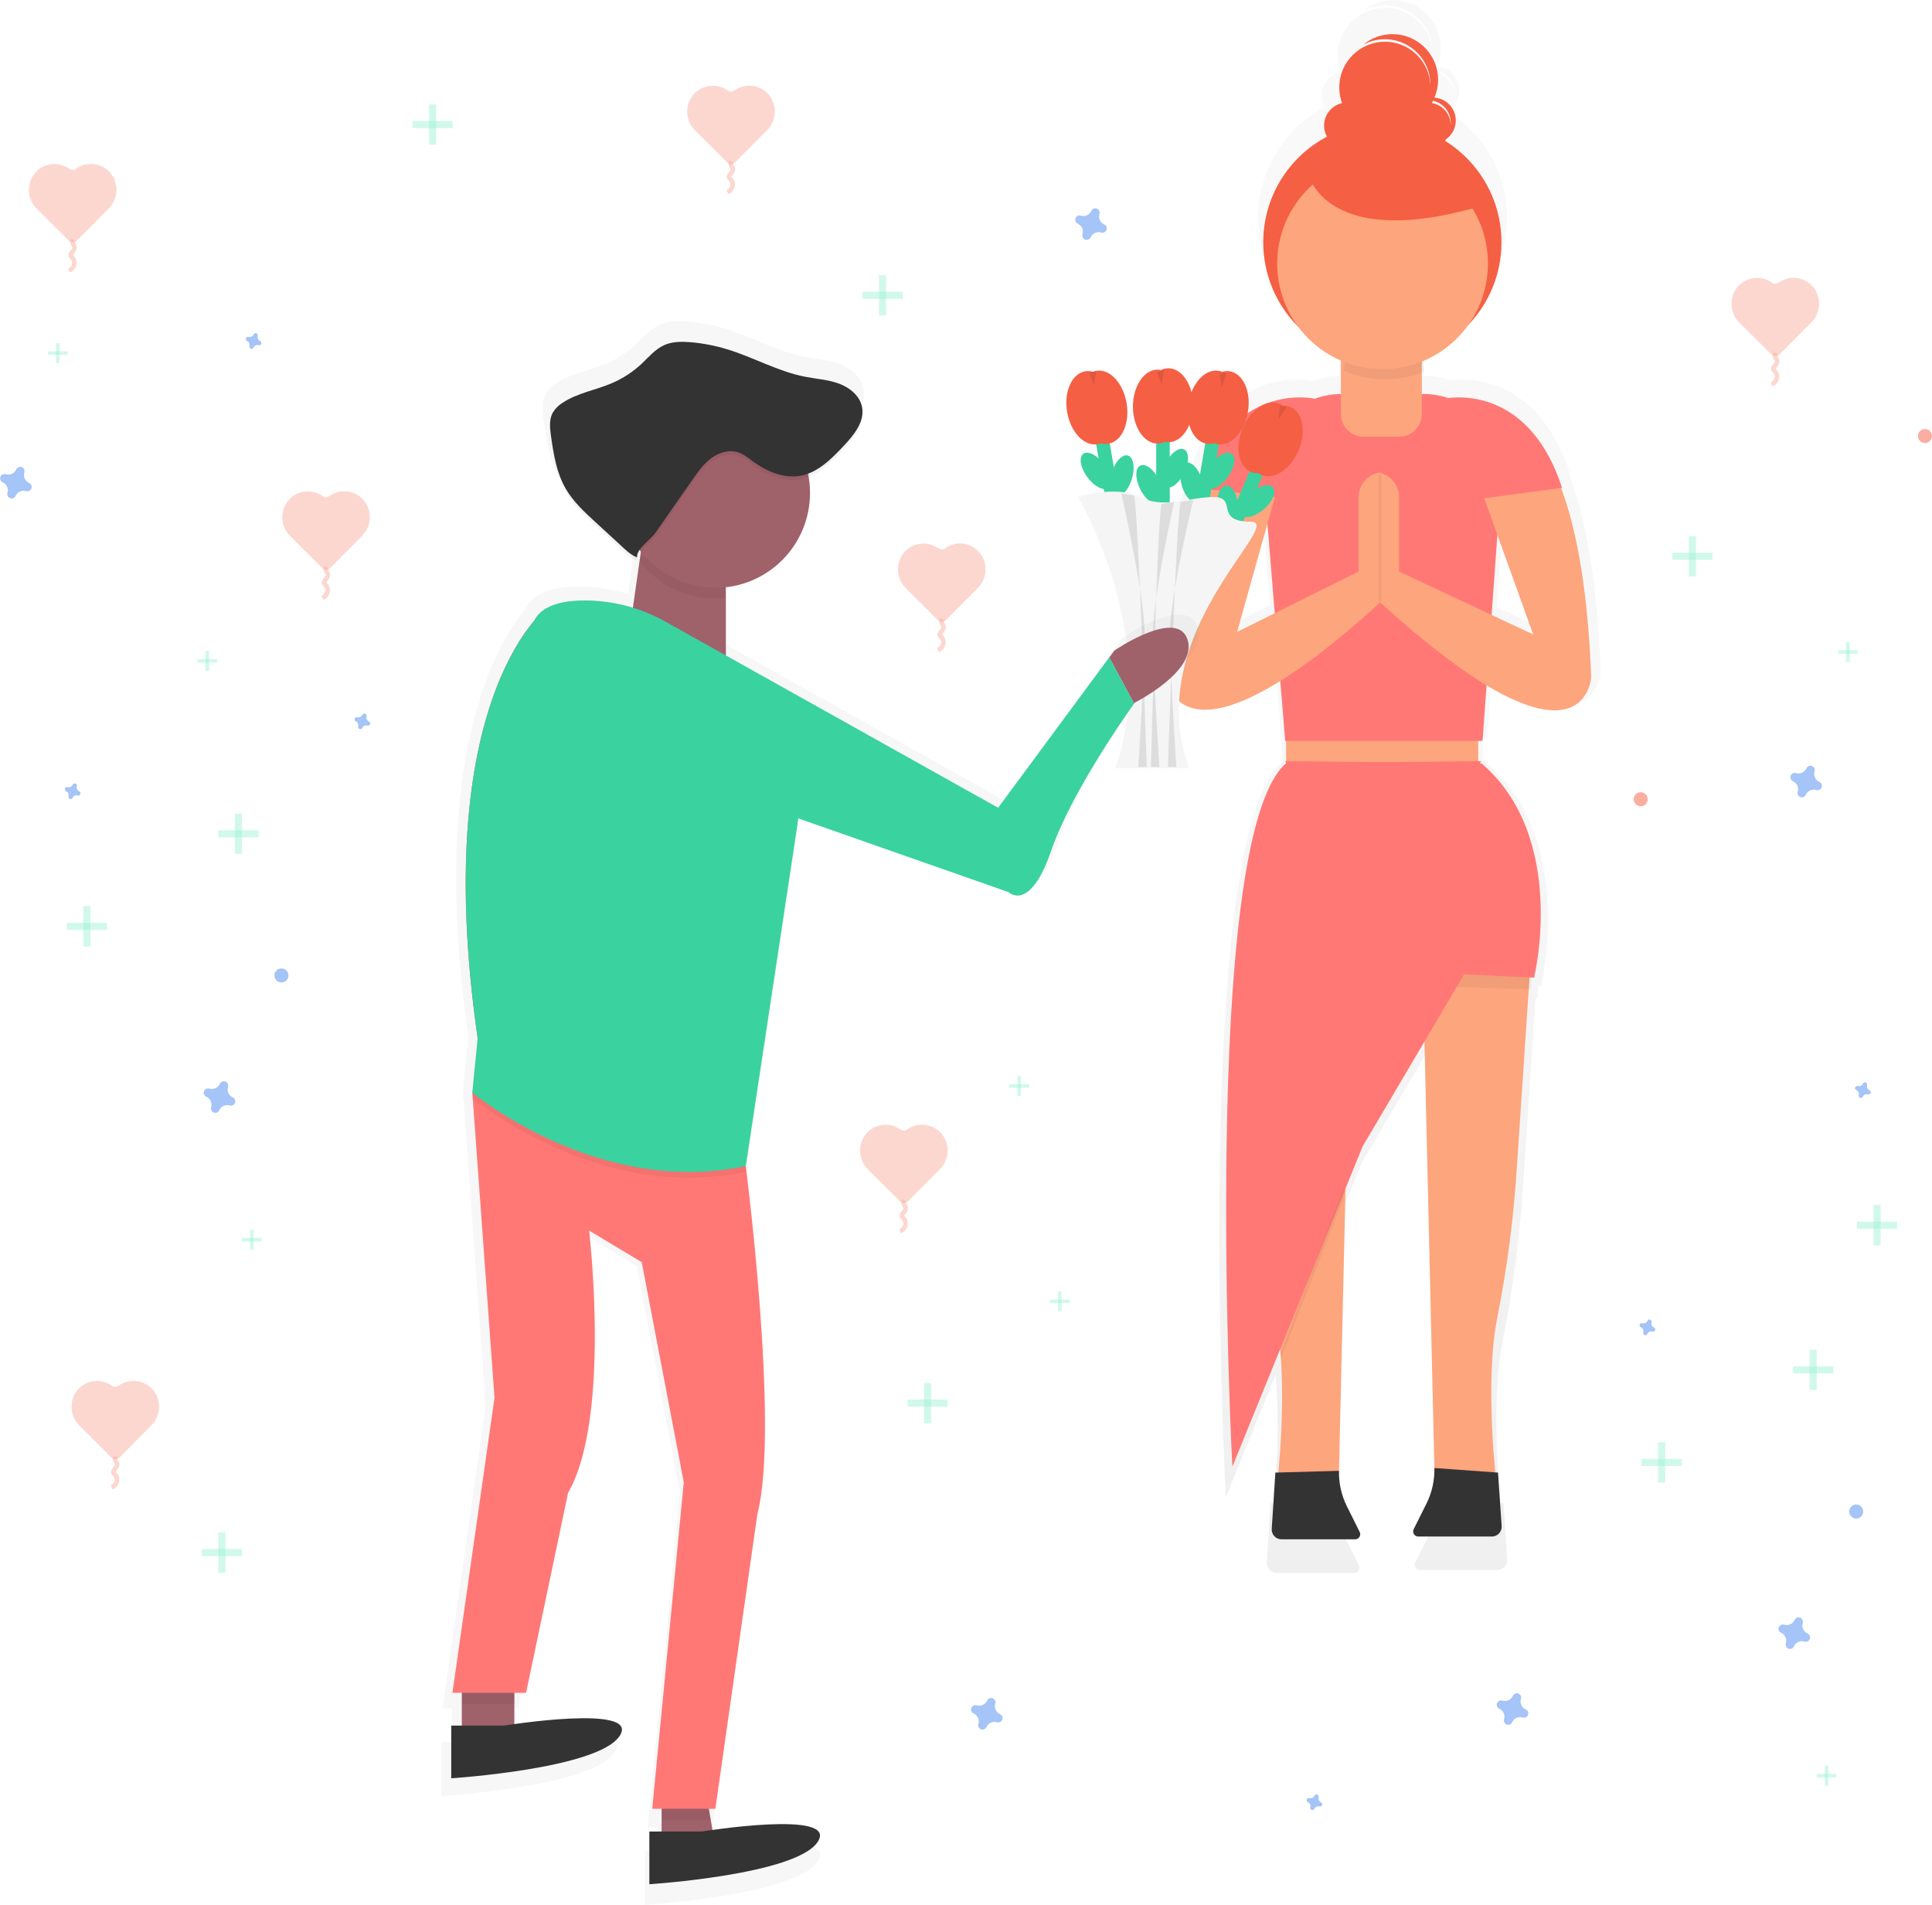 <svg width="428" height="422" viewBox="0 0 428 422" fill="none" xmlns="http://www.w3.org/2000/svg">
<g clip-path="url(#clip0_5_732)">
<path opacity="0.5" d="M347.653 105.087L347.879 105.056C340.818 83.4 325.61 83.742 321.544 84.246C319.682 83.622 317.732 83.305 315.769 83.306H315.412V78.366L315.968 78.151C315.915 77.339 315.753 76.538 315.485 75.77C319.792 74.017 323.511 71.072 326.208 67.278C329.042 64.303 331.177 60.732 332.457 56.826C333.738 52.919 334.132 48.775 333.61 44.697C333.088 40.618 331.664 36.707 329.441 33.25C327.219 29.793 324.254 26.877 320.763 24.714C320.888 24.573 321.005 24.426 321.114 24.272C321.991 23.632 322.65 22.737 323 21.709C323.351 20.68 323.377 19.568 323.074 18.525C322.771 17.481 322.155 16.556 321.308 15.876C320.462 15.196 319.427 14.794 318.344 14.724C319.267 12.544 319.434 10.117 318.816 7.831C318.199 5.545 316.833 3.533 314.939 2.116C313.044 0.7 310.73 -0.039 308.366 0.019C306.003 0.076 303.727 0.926 301.904 2.433C303.512 1.576 305.315 1.151 307.137 1.199C308.959 1.246 310.737 1.765 312.299 2.705C313.861 3.645 315.154 4.974 316.051 6.563C316.949 8.151 317.421 9.946 317.421 11.771C317.421 11.887 317.421 12.002 317.421 12.118C317.39 10.58 317.025 9.067 316.351 7.684C315.677 6.302 314.71 5.084 313.517 4.114C312.324 3.145 310.935 2.448 309.446 2.072C307.957 1.695 306.403 1.649 304.894 1.936C303.386 2.223 301.957 2.836 300.709 3.732C299.461 4.629 298.423 5.787 297.668 7.127C296.913 8.466 296.458 9.955 296.336 11.489C296.214 13.022 296.428 14.564 296.962 16.006C296.156 16.182 295.402 16.544 294.761 17.063C294.12 17.583 293.609 18.246 293.269 18.999C292.93 19.752 292.771 20.574 292.805 21.399C292.84 22.224 293.067 23.03 293.468 23.752C289.646 25.763 286.348 28.645 283.841 32.166C281.334 35.686 279.687 39.748 279.033 44.022C278.378 48.297 278.735 52.666 280.074 56.778C281.413 60.889 283.698 64.628 286.743 67.694C289.315 71.153 292.753 73.872 296.71 75.576V83.306C294.648 83.327 292.604 83.7 290.667 84.409C290.667 84.409 271.503 79.922 263.309 105.051C259.842 114.257 257.135 128.12 256.322 148.866C256.322 148.866 257.859 165.24 282.688 149.754L283.821 163.627H284.02V168.325H283.768L283.968 168.719V168.845C263.902 186.186 271.545 331.7 271.545 331.7L282.598 304.5C283.574 315.01 282.751 326.949 282.184 333.003H281.486L280.652 345.904C280.612 346.223 280.64 346.547 280.735 346.854C280.829 347.161 280.988 347.445 281.2 347.686C281.413 347.927 281.674 348.12 281.966 348.252C282.259 348.385 282.576 348.453 282.898 348.452H299.978C300.178 348.453 300.375 348.402 300.55 348.305C300.724 348.208 300.871 348.068 300.976 347.897C301.082 347.727 301.142 347.533 301.15 347.333C301.159 347.133 301.117 346.934 301.027 346.755L298.069 340.828C296.797 338.281 296.167 335.461 296.233 332.614L297.754 267.227L301.694 257.532L316.031 233.228L318.323 331.973C318.389 334.82 317.759 337.64 316.487 340.186L313.528 346.114C313.439 346.293 313.397 346.492 313.405 346.692C313.414 346.892 313.474 347.086 313.58 347.256C313.685 347.427 313.832 347.567 314.006 347.664C314.181 347.761 314.378 347.812 314.578 347.811H331.648C332.01 347.811 332.367 347.724 332.689 347.557C333.01 347.389 333.286 347.147 333.494 346.85L333.893 350.003L333.494 346.85C333.819 346.392 333.961 345.83 333.893 345.273L333.059 333.019L332.419 332.971C331.732 325.846 330.504 308.83 332.944 296.881C335.231 285.314 336.738 273.606 337.455 261.836L340.178 221.121H340.608L340.755 218.394L341.39 218.425C341.39 218.425 349.332 186.065 329.24 168.814H328.883L329.135 168.314H328.443V163.611H329.445L330.373 150.753C353.718 164.815 354.604 148.85 354.604 148.85C353.817 128.146 351.11 114.31 347.653 105.087ZM322.111 20.568C322.111 20.662 322.111 20.757 322.111 20.857C322.042 19.662 321.571 18.525 320.775 17.633C319.978 16.74 318.903 16.145 317.725 15.943C317.827 15.768 317.925 15.593 318.019 15.418C319.181 15.687 320.218 16.343 320.961 17.278C321.704 18.213 322.11 19.373 322.111 20.568ZM272.647 138.398L279.661 113.359L281.355 134.068L272.647 138.398ZM331.569 134.478L332.902 115.955L341.185 139.008L331.569 134.478Z" fill="url(#paint0_linear_5_732)"/>
<path d="M306.237 80.106C320.81 80.106 332.624 68.272 332.624 53.673C332.624 39.075 320.81 27.241 306.237 27.241C291.663 27.241 279.85 39.075 279.85 53.673C279.85 68.272 291.663 80.106 306.237 80.106Z" fill="#F55F44"/>
<path d="M331.59 329.356C331.59 329.356 328.731 306.434 331.748 291.626C333.937 280.559 335.379 269.356 336.065 258.094L339.517 206.481L315.113 211.063L317.762 325.205" fill="#FDA57D"/>
<path d="M317.762 325.205C317.829 327.937 317.225 330.643 316.005 333.087L313.177 338.757C313.092 338.928 313.053 339.118 313.062 339.309C313.07 339.5 313.128 339.685 313.228 339.848C313.328 340.01 313.468 340.144 313.635 340.238C313.801 340.331 313.988 340.38 314.179 340.381H330.51C330.816 340.38 331.119 340.314 331.399 340.188C331.678 340.061 331.928 339.876 332.13 339.646C332.333 339.415 332.485 339.144 332.575 338.851C332.666 338.557 332.693 338.248 332.655 337.943L331.858 326.219" fill="#333333"/>
<path d="M282.803 329.971C282.803 329.971 285.662 307.049 282.646 292.241C280.457 281.173 279.014 269.971 278.328 258.709L274.876 207.096L299.281 211.678L296.631 325.82" fill="#FDA57D"/>
<path d="M296.631 325.825C296.565 328.557 297.168 331.263 298.389 333.707L301.216 339.377C301.301 339.548 301.341 339.738 301.332 339.929C301.323 340.12 301.266 340.305 301.165 340.468C301.065 340.63 300.925 340.764 300.759 340.858C300.592 340.951 300.405 341 300.214 341.001H283.884C283.577 341 283.274 340.934 282.994 340.808C282.715 340.681 282.466 340.496 282.263 340.266C282.06 340.035 281.908 339.764 281.818 339.471C281.727 339.177 281.7 338.868 281.738 338.563L282.536 326.219" fill="#333333"/>
<path d="M327.472 158.798H284.907V175.303H327.472V158.798Z" fill="#FDA57D"/>
<path d="M332.151 338.395V338.4L332.66 342.478L332.151 338.395Z" fill="black"/>
<path opacity="0.05" d="M315.674 218.425L339.081 219.145L339.517 211.037L315.118 215.619L315.674 218.425Z" fill="black"/>
<path opacity="0.05" d="M298.866 218.425L275.459 219.145L275.023 211.037L299.422 215.619L298.866 218.425Z" fill="black"/>
<path d="M328.432 164.121H284.713L279.85 104.693C279.85 100.073 281.682 95.642 284.943 92.376C288.204 89.109 292.628 87.273 297.24 87.273H315.323C319.935 87.273 324.358 89.109 327.619 92.376C330.881 95.642 332.713 100.073 332.713 104.693L328.432 164.121Z" fill="#FF7876"/>
<path d="M309.946 72.045H302.082C299.301 72.045 297.046 74.303 297.046 77.089V91.703C297.046 94.489 299.301 96.748 302.082 96.748H309.946C312.727 96.748 314.982 94.489 314.982 91.703V77.089C314.982 74.303 312.727 72.045 309.946 72.045Z" fill="#FDA57D"/>
<path d="M284.713 168.614L300.031 198.683H310.995V215.204L339.847 216.581C339.847 216.581 347.449 185.619 328.222 169.113L284.713 168.614Z" fill="#FF7876"/>
<path d="M328.138 168.614L312.841 198.683L324.272 215.971L301.856 253.98L273.004 324.921C273.004 324.921 265.659 185.593 284.907 169.087L328.138 168.614Z" fill="#FF7876"/>
<g opacity="0.05">
<path opacity="0.05" d="M285.515 98.293C285.697 97.368 285.953 96.46 286.281 95.576C284.433 97.208 282.953 99.216 281.94 101.466C280.927 103.716 280.404 106.156 280.406 108.624L282.063 128.871L285.515 98.293Z" fill="black"/>
</g>
<g opacity="0.05">
<path opacity="0.05" d="M326.732 104.467C326.55 103.543 326.294 102.634 325.967 101.751C327.815 103.383 329.295 105.391 330.308 107.64C331.321 109.89 331.844 112.33 331.842 114.799L330.184 135.046L326.732 104.467Z" fill="black"/>
</g>
<path d="M340.173 97.594C345.943 104.814 351.32 119.759 352.506 149.996C352.506 149.996 351.131 174.757 305.817 133.49L304.443 105.729C304.442 105.579 304.474 105.431 304.538 105.296C304.602 105.16 304.695 105.041 304.81 104.946C304.926 104.851 305.061 104.784 305.207 104.748C305.352 104.713 305.503 104.71 305.649 104.741C306.865 105.015 307.952 105.696 308.731 106.671C309.51 107.646 309.935 108.857 309.935 110.106V126.612L339.643 140.537L326.433 103.8C325.033 95.87 335.142 91.288 340.173 97.594Z" fill="#FDA57D"/>
<path d="M319.871 88.33C319.871 88.33 338.232 84.036 346.043 108.078L327.834 110.5L319.871 88.33Z" fill="#FF7876"/>
<path d="M273.644 94.578C266.908 100.227 259.784 114.683 258.404 150.001C258.404 150.001 260.702 174.51 306.016 133.243L306.462 105.734C306.463 105.584 306.43 105.436 306.367 105.301C306.303 105.165 306.21 105.046 306.094 104.951C305.979 104.857 305.843 104.789 305.698 104.753C305.553 104.718 305.402 104.715 305.256 104.746C304.04 105.02 302.954 105.7 302.175 106.674C301.397 107.648 300.971 108.858 300.97 110.106V126.612L274.063 139.98L284.928 101.173C286.056 94.814 278.601 90.416 273.644 94.578Z" fill="#FDA57D"/>
<path d="M291.259 88.33C291.259 88.33 272.899 84.036 265.088 108.078L283.595 110.222L291.259 88.33Z" fill="#FF7876"/>
<path opacity="0.05" d="M306.016 105.172H305.455V133.243H306.016V105.172Z" fill="black"/>
<path opacity="0.05" d="M306.85 84.015C309.821 84.016 312.765 83.447 315.522 82.339C315.381 80.158 314.416 78.112 312.824 76.617C311.232 75.122 309.132 74.289 306.95 74.288H306.216C304.07 74.289 302.002 75.093 300.418 76.543C298.834 77.992 297.848 79.983 297.654 82.124C300.559 83.374 303.689 84.017 306.85 84.015Z" fill="black"/>
<path d="M306.284 81.772C319.177 81.772 329.628 71.302 329.628 58.387C329.628 45.472 319.177 35.003 306.284 35.003C293.391 35.003 282.939 45.472 282.939 58.387C282.939 71.302 293.391 81.772 306.284 81.772Z" fill="#FDA57D"/>
<path d="M298.378 32.864C301.168 32.864 303.43 30.599 303.43 27.804C303.43 25.009 301.168 22.743 298.378 22.743C295.588 22.743 293.326 25.009 293.326 27.804C293.326 30.599 295.588 32.864 298.378 32.864Z" fill="#F55F44"/>
<path d="M316.34 32.864C319.13 32.864 321.392 30.599 321.392 27.804C321.392 25.009 319.13 22.743 316.34 22.743C313.55 22.743 311.288 25.009 311.288 27.804C311.288 30.599 313.55 32.864 316.34 32.864Z" fill="#F55F44"/>
<path d="M306.798 29.491C312.378 29.491 316.902 24.959 316.902 19.37C316.902 13.78 312.378 9.249 306.798 9.249C301.218 9.249 296.694 13.78 296.694 19.37C296.694 24.959 301.218 29.491 306.798 29.491Z" fill="#F55F44"/>
<path d="M317.463 21.619C316.459 21.618 315.478 21.918 314.646 22.48C315.805 22.067 317.075 22.091 318.218 22.549C319.361 23.007 320.297 23.867 320.852 24.967C321.406 26.068 321.541 27.333 321.23 28.526C320.919 29.719 320.184 30.757 319.163 31.445C320.28 31.042 321.22 30.258 321.817 29.229C322.414 28.201 322.631 26.995 322.429 25.823C322.226 24.65 321.618 23.587 320.711 22.819C319.804 22.051 318.656 21.628 317.468 21.624L317.463 21.619Z" fill="#F55F44"/>
<path d="M308.477 7.562C306.131 7.559 303.858 8.376 302.05 9.874C304.262 8.696 306.831 8.382 309.26 8.995C311.689 9.607 313.805 11.101 315.196 13.188C316.588 15.274 317.156 17.804 316.79 20.286C316.425 22.768 315.152 25.026 313.219 26.621C315.209 25.563 316.789 23.868 317.707 21.807C318.625 19.745 318.829 17.436 318.286 15.245C317.744 13.055 316.485 11.108 314.712 9.716C312.938 8.324 310.751 7.566 308.498 7.562H308.477Z" fill="#F55F44"/>
<path d="M289.392 37.362C289.392 37.362 292.199 55.917 327.567 45.797L310.166 30.615L289.392 37.362Z" fill="#F55F44"/>
<path opacity="0.05" d="M297.712 262.85L283.8 299.592V300.859L297.712 265.383V262.85Z" fill="black"/>
<g opacity="0.5">
<path opacity="0.5" d="M409.776 142.219H408.999V146.627H409.776V142.219Z" fill="#47E6B1"/>
<path opacity="0.5" d="M411.585 144.815V144.037H407.184V144.815H411.585Z" fill="#47E6B1"/>
</g>
<g opacity="0.5">
<path opacity="0.5" d="M226.168 238.383H225.392V242.792H226.168V238.383Z" fill="#47E6B1"/>
<path opacity="0.5" d="M227.978 240.979V240.201H223.576V240.979H227.978Z" fill="#47E6B1"/>
</g>
<g opacity="0.5">
<path opacity="0.5" d="M56.179 272.419H55.402V276.828H56.179V272.419Z" fill="#47E6B1"/>
<path opacity="0.5" d="M57.989 275.01V274.232H53.587V275.01H57.989Z" fill="#47E6B1"/>
</g>
<g opacity="0.5">
<path opacity="0.5" d="M235.17 286.087H234.394V290.496H235.17V286.087Z" fill="#47E6B1"/>
<path opacity="0.5" d="M236.985 288.678V287.9H232.584V288.678H236.985Z" fill="#47E6B1"/>
</g>
<path opacity="0.5" d="M292.644 399.267C292.431 399.173 292.26 399.004 292.163 398.792C292.067 398.58 292.051 398.339 292.12 398.116C292.124 398.082 292.124 398.046 292.12 398.011V398.011C292.125 397.91 292.097 397.809 292.041 397.724C291.985 397.639 291.903 397.574 291.808 397.539C291.712 397.504 291.608 397.5 291.511 397.528C291.413 397.557 291.327 397.615 291.265 397.696C291.244 397.725 291.226 397.757 291.212 397.791C291.118 398.004 290.95 398.176 290.738 398.272C290.526 398.369 290.286 398.385 290.063 398.316H289.959C289.857 398.311 289.756 398.339 289.672 398.395C289.587 398.451 289.522 398.533 289.487 398.629C289.452 398.724 289.448 398.829 289.476 398.926C289.505 399.024 289.563 399.111 289.644 399.173C289.673 399.194 289.705 399.212 289.738 399.225C289.951 399.319 290.122 399.488 290.219 399.701C290.316 399.913 290.331 400.153 290.263 400.376C290.259 400.411 290.259 400.446 290.263 400.481V400.481C290.258 400.583 290.285 400.684 290.341 400.769C290.398 400.854 290.479 400.918 290.575 400.954C290.67 400.989 290.774 400.992 290.872 400.964C290.97 400.936 291.056 400.877 291.118 400.796C291.139 400.767 291.157 400.735 291.17 400.702C291.264 400.488 291.433 400.317 291.645 400.22C291.857 400.123 292.097 400.108 292.319 400.176H292.424C292.526 400.181 292.626 400.154 292.711 400.098C292.796 400.041 292.861 399.96 292.896 399.864C292.931 399.768 292.935 399.664 292.906 399.566C292.878 399.468 292.819 399.382 292.739 399.32V399.32C292.71 399.299 292.678 399.281 292.644 399.267V399.267Z" fill="#4D8AF0"/>
<path opacity="0.5" d="M414.145 241.52C413.932 241.426 413.761 241.257 413.664 241.045C413.568 240.833 413.552 240.593 413.621 240.37C413.625 240.335 413.625 240.299 413.621 240.265V240.265C413.626 240.163 413.598 240.062 413.542 239.977C413.486 239.892 413.404 239.827 413.309 239.792C413.214 239.757 413.109 239.753 413.012 239.782C412.914 239.81 412.828 239.869 412.766 239.949V239.949C412.745 239.979 412.727 240.01 412.713 240.044C412.619 240.257 412.451 240.429 412.239 240.526C412.027 240.623 411.787 240.638 411.564 240.569H411.46C411.358 240.564 411.257 240.592 411.173 240.648C411.088 240.704 411.023 240.786 410.988 240.882C410.953 240.977 410.949 241.082 410.977 241.18C411.006 241.277 411.064 241.364 411.145 241.426V241.426C411.174 241.447 411.206 241.465 411.239 241.478C411.452 241.572 411.624 241.742 411.72 241.954C411.817 242.166 411.832 242.406 411.764 242.629C411.76 242.664 411.76 242.699 411.764 242.734V242.734C411.759 242.836 411.786 242.937 411.842 243.022C411.899 243.107 411.98 243.172 412.076 243.207C412.171 243.242 412.275 243.246 412.373 243.217C412.471 243.189 412.557 243.13 412.619 243.05V243.05C412.64 243.02 412.658 242.989 412.671 242.955C412.765 242.742 412.934 242.57 413.146 242.473C413.358 242.376 413.598 242.361 413.82 242.43H413.925C414.027 242.435 414.127 242.407 414.212 242.351C414.297 242.295 414.362 242.213 414.397 242.117C414.432 242.022 414.436 241.917 414.407 241.819C414.379 241.721 414.32 241.635 414.24 241.573V241.573C414.211 241.552 414.179 241.534 414.145 241.52V241.52Z" fill="#4D8AF0"/>
<path opacity="0.5" d="M81.726 159.828C81.513 159.734 81.342 159.565 81.245 159.352C81.149 159.14 81.133 158.9 81.202 158.677C81.206 158.642 81.206 158.607 81.202 158.572V158.572C81.207 158.47 81.179 158.369 81.123 158.284C81.067 158.199 80.985 158.135 80.89 158.099C80.794 158.064 80.69 158.061 80.593 158.089C80.495 158.117 80.409 158.176 80.347 158.257V158.257C80.326 158.286 80.308 158.318 80.294 158.351C80.2 158.565 80.031 158.736 79.82 158.833C79.608 158.93 79.368 158.945 79.145 158.877H79.04C78.939 158.872 78.838 158.899 78.754 158.955C78.669 159.012 78.604 159.093 78.569 159.189C78.534 159.285 78.53 159.389 78.558 159.487C78.587 159.585 78.645 159.671 78.726 159.733V159.733C78.755 159.754 78.787 159.772 78.82 159.786C79.033 159.88 79.204 160.049 79.301 160.261C79.398 160.473 79.413 160.714 79.345 160.937C79.341 160.971 79.341 161.007 79.345 161.042V161.042C79.34 161.143 79.367 161.244 79.423 161.329C79.48 161.414 79.561 161.479 79.657 161.514C79.752 161.549 79.856 161.553 79.954 161.525C80.052 161.496 80.138 161.438 80.2 161.357V161.357C80.221 161.328 80.239 161.296 80.252 161.262C80.346 161.049 80.515 160.877 80.727 160.781C80.939 160.684 81.179 160.668 81.401 160.737H81.506C81.608 160.742 81.708 160.714 81.793 160.658C81.878 160.602 81.942 160.52 81.978 160.424C82.013 160.329 82.016 160.225 81.988 160.127C81.96 160.029 81.901 159.942 81.821 159.88V159.88C81.791 159.859 81.76 159.841 81.726 159.828V159.828Z" fill="#4D8AF0"/>
<path opacity="0.5" d="M426.442 98.151C427.3 98.151 427.995 97.455 427.995 96.596C427.995 95.737 427.3 95.04 426.442 95.04C425.584 95.04 424.889 95.737 424.889 96.596C424.889 97.455 425.584 98.151 426.442 98.151Z" fill="#F55F44"/>
<path opacity="0.5" d="M62.348 217.642C63.206 217.642 63.901 216.946 63.901 216.087C63.901 215.228 63.206 214.531 62.348 214.531C61.49 214.531 60.795 215.228 60.795 216.087C60.795 216.946 61.49 217.642 62.348 217.642Z" fill="#4D8AF0"/>
<path opacity="0.5" d="M363.47 178.614C364.327 178.614 365.023 177.918 365.023 177.059C365.023 176.2 364.327 175.503 363.47 175.503C362.612 175.503 361.917 176.2 361.917 177.059C361.917 177.918 362.612 178.614 363.47 178.614Z" fill="#F55F44"/>
<g opacity="0.5">
<path opacity="0.5" d="M161.223 20.058C160.104 19.259 158.734 18.892 157.366 19.023C155.997 19.155 154.722 19.776 153.774 20.773C152.746 21.894 152.195 23.373 152.238 24.895C152.281 26.417 152.915 27.862 154.005 28.923L161.129 36.012C161.352 36.236 161.655 36.361 161.971 36.361C162.287 36.361 162.59 36.236 162.813 36.012L169.895 28.876C170.978 27.808 171.604 26.36 171.638 24.838C171.672 23.316 171.113 21.841 170.078 20.725C169.122 19.737 167.842 19.127 166.473 19.007C165.103 18.887 163.737 19.266 162.624 20.074C162.418 20.218 162.172 20.294 161.921 20.291C161.67 20.289 161.426 20.207 161.223 20.058V20.058Z" fill="#F55F44"/>
<path opacity="0.5" d="M162.015 35.718C161.933 35.871 161.89 36.042 161.89 36.217C161.89 36.391 161.933 36.563 162.015 36.716C162.117 36.865 162.21 37.019 162.293 37.178C162.477 37.636 162.157 38.135 161.832 38.508C161.627 38.744 161.396 39.065 161.533 39.349C161.597 39.453 161.678 39.546 161.774 39.622C161.99 39.833 162.149 40.096 162.234 40.386C162.319 40.676 162.329 40.983 162.261 41.277C162.194 41.572 162.052 41.844 161.849 42.068C161.646 42.291 161.389 42.459 161.103 42.554" stroke="#F55F44" stroke-miterlimit="10"/>
</g>
<g opacity="0.5">
<path opacity="0.5" d="M392.569 62.623C391.449 61.824 390.08 61.457 388.711 61.588C387.343 61.719 386.068 62.34 385.12 63.337C384.092 64.459 383.541 65.938 383.584 67.459C383.627 68.981 384.261 70.427 385.351 71.488L392.475 78.576C392.698 78.8 393.001 78.926 393.317 78.926C393.632 78.926 393.935 78.8 394.159 78.576L401.241 71.44C402.324 70.373 402.949 68.924 402.984 67.403C403.018 65.881 402.458 64.405 401.424 63.29C400.468 62.301 399.187 61.691 397.818 61.572C396.449 61.452 395.083 61.831 393.97 62.638C393.764 62.783 393.518 62.859 393.267 62.856C393.016 62.853 392.772 62.772 392.569 62.623Z" fill="#F55F44"/>
<path opacity="0.5" d="M393.361 78.282C393.279 78.436 393.235 78.607 393.235 78.781C393.235 78.956 393.279 79.127 393.361 79.281C393.463 79.429 393.556 79.584 393.639 79.743C393.823 80.2 393.503 80.7 393.178 81.073C392.973 81.309 392.742 81.63 392.879 81.913C392.942 82.018 393.024 82.11 393.12 82.187C393.336 82.397 393.495 82.66 393.58 82.95C393.665 83.24 393.675 83.547 393.607 83.842C393.54 84.136 393.398 84.409 393.195 84.632C392.992 84.856 392.735 85.024 392.448 85.119" stroke="#F55F44" stroke-miterlimit="10"/>
</g>
<g opacity="0.5">
<path opacity="0.5" d="M24.829 306.976C23.709 306.177 22.34 305.81 20.971 305.941C19.603 306.072 18.328 306.693 17.38 307.69C16.352 308.812 15.801 310.29 15.844 311.812C15.887 313.334 16.521 314.779 17.611 315.841L24.735 322.929C24.958 323.153 25.261 323.279 25.577 323.279C25.892 323.279 26.195 323.153 26.419 322.929L33.501 315.793C34.584 314.726 35.209 313.277 35.244 311.755C35.278 310.234 34.718 308.758 33.684 307.643C32.728 306.654 31.447 306.044 30.078 305.924C28.709 305.805 27.343 306.183 26.23 306.991C26.024 307.136 25.778 307.212 25.527 307.209C25.276 307.206 25.032 307.125 24.829 306.976V306.976Z" fill="#F55F44"/>
<path opacity="0.5" d="M25.621 322.635C25.538 322.788 25.495 322.96 25.495 323.134C25.495 323.309 25.538 323.48 25.621 323.634C25.723 323.782 25.816 323.936 25.899 324.096C26.083 324.553 25.763 325.052 25.438 325.425C25.233 325.662 25.002 325.982 25.139 326.266C25.203 326.371 25.284 326.463 25.38 326.539C25.596 326.75 25.755 327.013 25.84 327.303C25.925 327.593 25.935 327.9 25.867 328.195C25.8 328.489 25.658 328.762 25.455 328.985C25.252 329.209 24.995 329.376 24.708 329.472" stroke="#F55F44" stroke-miterlimit="10"/>
</g>
<g opacity="0.5">
<path opacity="0.5" d="M15.386 37.399C14.267 36.601 12.897 36.233 11.529 36.365C10.16 36.496 8.885 37.117 7.937 38.114C6.909 39.235 6.358 40.714 6.401 42.236C6.444 43.758 7.078 45.203 8.168 46.264L15.292 53.353C15.515 53.577 15.818 53.702 16.134 53.702C16.45 53.702 16.753 53.577 16.976 53.353L24.058 46.217C25.141 45.149 25.767 43.701 25.801 42.179C25.835 40.657 25.276 39.182 24.241 38.066C23.285 37.078 22.005 36.468 20.636 36.348C19.266 36.228 17.9 36.607 16.787 37.415C16.581 37.559 16.335 37.636 16.084 37.633C15.833 37.63 15.589 37.548 15.386 37.399V37.399Z" fill="#F55F44"/>
<path opacity="0.5" d="M16.178 53.059C16.096 53.212 16.053 53.384 16.053 53.558C16.053 53.732 16.096 53.904 16.178 54.057C16.28 54.206 16.373 54.36 16.456 54.52C16.64 54.977 16.32 55.476 15.995 55.849C15.79 56.086 15.559 56.406 15.696 56.69C15.76 56.794 15.841 56.887 15.937 56.963C16.153 57.174 16.312 57.437 16.397 57.727C16.483 58.017 16.492 58.324 16.424 58.618C16.357 58.913 16.215 59.185 16.012 59.409C15.809 59.633 15.552 59.8 15.266 59.895" stroke="#F55F44" stroke-miterlimit="10"/>
</g>
<g opacity="0.5">
<path opacity="0.5" d="M199.519 250.223C198.399 249.424 197.029 249.057 195.661 249.188C194.293 249.319 193.018 249.94 192.069 250.937C191.041 252.059 190.49 253.537 190.533 255.059C190.576 256.581 191.21 258.026 192.3 259.088L199.424 266.176C199.648 266.4 199.95 266.526 200.266 266.526C200.582 266.526 200.885 266.4 201.108 266.176L208.19 259.04C209.274 257.973 209.899 256.524 209.933 255.002C209.967 253.481 209.408 252.005 208.374 250.89C207.417 249.901 206.137 249.291 204.768 249.171C203.399 249.052 202.032 249.431 200.919 250.238C200.714 250.383 200.468 250.459 200.216 250.456C199.965 250.453 199.721 250.372 199.519 250.223V250.223Z" fill="#F55F44"/>
<path opacity="0.5" d="M200.311 265.882C200.228 266.036 200.185 266.207 200.185 266.381C200.185 266.556 200.228 266.727 200.311 266.881C200.412 267.029 200.505 267.184 200.589 267.343C200.772 267.8 200.452 268.299 200.127 268.673C199.923 268.909 199.692 269.23 199.828 269.513C199.892 269.618 199.974 269.71 200.069 269.787C200.286 269.997 200.444 270.26 200.529 270.55C200.615 270.84 200.624 271.147 200.557 271.442C200.489 271.736 200.347 272.009 200.144 272.232C199.941 272.456 199.684 272.623 199.398 272.719" stroke="#F55F44" stroke-miterlimit="10"/>
</g>
<g opacity="0.5">
<path opacity="0.5" d="M207.912 121.478C206.792 120.679 205.423 120.312 204.054 120.443C202.686 120.574 201.411 121.195 200.463 122.192C199.435 123.314 198.884 124.792 198.927 126.314C198.97 127.836 199.604 129.281 200.694 130.343L207.818 137.431C208.041 137.655 208.344 137.781 208.66 137.781C208.975 137.781 209.278 137.655 209.502 137.431L216.584 130.295C217.667 129.228 218.292 127.779 218.327 126.257C218.361 124.736 217.802 123.26 216.767 122.145C215.811 121.156 214.531 120.546 213.161 120.426C211.792 120.307 210.426 120.686 209.313 121.493C209.107 121.638 208.861 121.714 208.61 121.711C208.359 121.708 208.115 121.627 207.912 121.478V121.478Z" fill="#F55F44"/>
<path opacity="0.5" d="M208.704 137.137C208.622 137.291 208.578 137.462 208.578 137.636C208.578 137.811 208.622 137.982 208.704 138.136C208.806 138.284 208.899 138.439 208.982 138.598C209.166 139.055 208.846 139.554 208.521 139.928C208.316 140.164 208.085 140.485 208.222 140.768C208.286 140.873 208.367 140.965 208.463 141.042C208.679 141.252 208.838 141.515 208.923 141.805C209.008 142.095 209.018 142.402 208.95 142.697C208.883 142.991 208.741 143.264 208.538 143.487C208.335 143.711 208.078 143.878 207.791 143.974" stroke="#F55F44" stroke-miterlimit="10"/>
</g>
<g opacity="0.5">
<path opacity="0.5" d="M71.518 109.917C70.398 109.118 69.028 108.751 67.66 108.882C66.292 109.013 65.017 109.635 64.069 110.631C63.041 111.753 62.489 113.232 62.532 114.754C62.576 116.275 63.209 117.721 64.299 118.782L71.423 125.871C71.647 126.094 71.95 126.22 72.265 126.22C72.581 126.22 72.884 126.094 73.107 125.871L80.189 118.734C81.273 117.667 81.898 116.218 81.932 114.697C81.967 113.175 81.407 111.699 80.373 110.584C79.416 109.595 78.136 108.985 76.767 108.866C75.398 108.746 74.031 109.125 72.918 109.933C72.713 110.077 72.467 110.153 72.216 110.15C71.964 110.147 71.72 110.066 71.518 109.917V109.917Z" fill="#F55F44"/>
<path opacity="0.5" d="M72.31 125.576C72.227 125.73 72.184 125.901 72.184 126.076C72.184 126.25 72.227 126.421 72.31 126.575C72.412 126.723 72.504 126.878 72.588 127.037C72.772 127.494 72.452 127.994 72.126 128.367C71.922 128.603 71.691 128.924 71.827 129.207C71.891 129.312 71.973 129.404 72.069 129.481C72.285 129.692 72.443 129.955 72.529 130.244C72.614 130.534 72.623 130.841 72.556 131.136C72.489 131.431 72.346 131.703 72.144 131.926C71.941 132.15 71.683 132.318 71.397 132.413" stroke="#F55F44" stroke-miterlimit="10"/>
</g>
<g opacity="0.5">
<path opacity="0.5" d="M206.265 306.361H204.691V315.294H206.265V306.361Z" fill="#47E6B1"/>
<path opacity="0.5" d="M209.937 311.616V310.039H201.019V311.616H209.937Z" fill="#47E6B1"/>
</g>
<g opacity="0.5">
<path opacity="0.5" d="M416.627 266.949H415.053V275.882H416.627V266.949Z" fill="#47E6B1"/>
<path opacity="0.5" d="M420.299 272.204V270.627H411.381V272.204H420.299Z" fill="#47E6B1"/>
</g>
<g opacity="0.5">
<path opacity="0.5" d="M96.625 23.122H95.051V32.055H96.625V23.122Z" fill="#47E6B1"/>
<path opacity="0.5" d="M100.297 28.377V26.8H91.379V28.377H100.297Z" fill="#47E6B1"/>
</g>
<g opacity="0.5">
<path opacity="0.5" d="M375.709 118.761H374.135V127.694H375.709V118.761Z" fill="#47E6B1"/>
<path opacity="0.5" d="M379.381 124.016V122.439H370.463V124.016H379.381Z" fill="#47E6B1"/>
</g>
<g opacity="0.5">
<path opacity="0.5" d="M53.608 180.243H52.034V189.176H53.608V180.243Z" fill="#47E6B1"/>
<path opacity="0.5" d="M57.28 185.498V183.921H48.362V185.498H57.28Z" fill="#47E6B1"/>
</g>
<g opacity="0.5">
<path opacity="0.5" d="M49.936 339.467H48.362V348.4H49.936V339.467Z" fill="#47E6B1"/>
<path opacity="0.5" d="M53.608 344.721V343.145H44.69V344.721H53.608Z" fill="#47E6B1"/>
</g>
<path opacity="0.5" d="M244.613 49.717C244.183 49.523 243.839 49.179 243.646 48.749C243.453 48.319 243.423 47.834 243.563 47.383C243.586 47.313 243.6 47.241 243.605 47.168V47.168C243.619 46.96 243.565 46.753 243.451 46.579C243.338 46.404 243.171 46.271 242.976 46.199C242.781 46.126 242.568 46.12 242.368 46.179C242.169 46.238 241.994 46.36 241.869 46.527C241.827 46.586 241.792 46.649 241.764 46.716C241.571 47.146 241.228 47.491 240.799 47.684C240.369 47.878 239.884 47.907 239.435 47.767C239.365 47.745 239.293 47.73 239.22 47.725C239.012 47.712 238.806 47.766 238.631 47.879C238.457 47.993 238.324 48.16 238.252 48.355C238.18 48.551 238.173 48.765 238.232 48.964C238.291 49.164 238.413 49.34 238.58 49.464V49.464C238.639 49.507 238.702 49.542 238.769 49.569C239.198 49.763 239.542 50.107 239.735 50.537C239.929 50.967 239.958 51.453 239.818 51.903C239.795 51.973 239.781 52.045 239.776 52.118C239.763 52.326 239.817 52.533 239.93 52.708C240.043 52.882 240.21 53.016 240.405 53.088C240.601 53.16 240.814 53.167 241.013 53.107C241.213 53.048 241.388 52.926 241.512 52.759V52.759C241.555 52.7 241.59 52.637 241.617 52.57C241.81 52.14 242.154 51.795 242.583 51.602C243.012 51.408 243.497 51.379 243.946 51.519C244.016 51.541 244.088 51.556 244.162 51.561V51.561C244.369 51.575 244.576 51.52 244.75 51.407C244.924 51.293 245.057 51.126 245.129 50.931C245.201 50.735 245.208 50.521 245.149 50.322C245.09 50.122 244.968 49.947 244.802 49.822V49.822C244.743 49.779 244.679 49.744 244.613 49.717V49.717Z" fill="#4D8AF0"/>
<path opacity="0.5" d="M403.04 173.207C402.61 173.014 402.267 172.669 402.073 172.24C401.88 171.81 401.851 171.324 401.991 170.874C402.013 170.804 402.027 170.731 402.033 170.658V170.658C402.046 170.45 401.992 170.243 401.879 170.069C401.765 169.894 401.598 169.761 401.403 169.689C401.208 169.617 400.995 169.61 400.795 169.669C400.596 169.728 400.421 169.85 400.296 170.017V170.017C400.254 170.076 400.219 170.139 400.191 170.206C399.998 170.636 399.655 170.981 399.226 171.174C398.797 171.368 398.311 171.398 397.862 171.257C397.792 171.235 397.72 171.221 397.647 171.215V171.215C397.439 171.202 397.233 171.256 397.059 171.369C396.884 171.483 396.751 171.65 396.679 171.846C396.607 172.041 396.6 172.255 396.659 172.455C396.718 172.654 396.84 172.83 397.007 172.955C397.066 172.997 397.129 173.032 397.196 173.06C397.625 173.253 397.969 173.597 398.162 174.027C398.356 174.457 398.385 174.943 398.245 175.393C398.223 175.463 398.209 175.535 398.203 175.608V175.608C398.19 175.816 398.244 176.023 398.357 176.198C398.471 176.372 398.637 176.506 398.832 176.578C399.028 176.65 399.241 176.657 399.44 176.598C399.64 176.538 399.815 176.416 399.939 176.249V176.249C399.982 176.191 400.017 176.127 400.044 176.06C400.237 175.63 400.581 175.286 401.01 175.092C401.439 174.898 401.924 174.869 402.374 175.009C402.443 175.032 402.516 175.046 402.589 175.051V175.051C402.796 175.065 403.003 175.011 403.177 174.897C403.351 174.783 403.485 174.616 403.556 174.421C403.628 174.225 403.635 174.012 403.576 173.812C403.517 173.612 403.395 173.437 403.229 173.312V173.312C403.17 173.27 403.107 173.234 403.04 173.207V173.207Z" fill="#4D8AF0"/>
<g opacity="0.5">
<path opacity="0.5" d="M13.183 76.007H12.407V80.416H13.183V76.007Z" fill="#47E6B1"/>
<path opacity="0.5" d="M14.993 78.603V77.825H10.592V78.603H14.993Z" fill="#47E6B1"/>
</g>
<g opacity="0.5">
<path opacity="0.5" d="M46.316 144.205H45.54V148.614H46.316V144.205Z" fill="#47E6B1"/>
<path opacity="0.5" d="M48.131 146.796V146.018H43.73V146.796H48.131Z" fill="#47E6B1"/>
</g>
<path opacity="0.5" d="M57.627 75.566C57.413 75.471 57.242 75.302 57.146 75.09C57.049 74.878 57.033 74.638 57.102 74.415C57.106 74.38 57.106 74.344 57.102 74.309V74.309C57.107 74.208 57.08 74.107 57.023 74.022C56.967 73.937 56.886 73.872 56.79 73.837C56.695 73.802 56.59 73.798 56.493 73.826C56.395 73.855 56.309 73.913 56.247 73.994C56.226 74.024 56.208 74.055 56.194 74.089C56.101 74.302 55.932 74.474 55.72 74.571C55.508 74.668 55.268 74.683 55.046 74.614H54.941C54.839 74.609 54.739 74.637 54.654 74.693C54.569 74.749 54.504 74.831 54.469 74.927C54.434 75.022 54.43 75.127 54.459 75.225C54.487 75.322 54.545 75.409 54.626 75.471V75.471C54.655 75.492 54.687 75.51 54.72 75.523C54.934 75.617 55.105 75.787 55.201 75.999C55.298 76.211 55.314 76.451 55.245 76.674C55.241 76.709 55.241 76.744 55.245 76.779V76.779C55.24 76.881 55.267 76.982 55.324 77.067C55.38 77.152 55.461 77.216 55.557 77.252C55.652 77.287 55.756 77.291 55.854 77.262C55.952 77.234 56.038 77.175 56.1 77.095V77.095C56.121 77.065 56.139 77.034 56.153 77C56.246 76.787 56.415 76.615 56.627 76.518C56.839 76.421 57.079 76.406 57.301 76.475H57.406C57.508 76.48 57.608 76.452 57.693 76.396C57.778 76.34 57.843 76.258 57.878 76.162C57.913 76.067 57.917 75.962 57.889 75.864C57.86 75.766 57.802 75.68 57.721 75.618C57.692 75.597 57.66 75.579 57.627 75.566V75.566Z" fill="#4D8AF0"/>
<path opacity="0.5" d="M17.553 175.309C17.34 175.215 17.169 175.046 17.072 174.833C16.975 174.621 16.96 174.381 17.028 174.158C17.032 174.123 17.032 174.088 17.028 174.053V174.053C17.033 173.951 17.006 173.85 16.95 173.765C16.894 173.68 16.812 173.616 16.716 173.58C16.621 173.545 16.517 173.542 16.419 173.57C16.321 173.598 16.235 173.657 16.173 173.738V173.738C16.152 173.767 16.134 173.799 16.121 173.832C16.027 174.046 15.858 174.217 15.646 174.314C15.434 174.411 15.194 174.426 14.972 174.358H14.867C14.765 174.353 14.665 174.38 14.58 174.436C14.495 174.493 14.431 174.574 14.395 174.67C14.36 174.766 14.357 174.87 14.385 174.968C14.413 175.066 14.472 175.152 14.552 175.214V175.214C14.582 175.235 14.613 175.253 14.647 175.267C14.86 175.361 15.031 175.53 15.128 175.742C15.224 175.954 15.24 176.195 15.171 176.418C15.167 176.452 15.167 176.488 15.171 176.523V176.523C15.166 176.624 15.194 176.725 15.25 176.81C15.306 176.895 15.388 176.96 15.483 176.995C15.579 177.03 15.683 177.034 15.78 177.006C15.878 176.977 15.964 176.919 16.026 176.838V176.838C16.047 176.809 16.065 176.777 16.079 176.743C16.173 176.53 16.341 176.358 16.553 176.261C16.765 176.165 17.005 176.149 17.228 176.218H17.333C17.434 176.223 17.535 176.195 17.619 176.139C17.704 176.083 17.769 176.001 17.804 175.905C17.839 175.81 17.843 175.705 17.815 175.608C17.787 175.51 17.728 175.423 17.647 175.361V175.361C17.618 175.34 17.586 175.322 17.553 175.309V175.309Z" fill="#4D8AF0"/>
<g opacity="0.5">
<path opacity="0.5" d="M20.034 200.737H18.46V209.671H20.034V200.737Z" fill="#47E6B1"/>
<path opacity="0.5" d="M23.706 205.992V204.416H14.788V205.992H23.706Z" fill="#47E6B1"/>
</g>
<g opacity="0.5">
<path opacity="0.5" d="M196.298 60.957H194.724V69.89H196.298V60.957Z" fill="#47E6B1"/>
<path opacity="0.5" d="M199.97 66.212V64.635H191.052V66.212H199.97Z" fill="#47E6B1"/>
</g>
<path opacity="0.5" d="M6.447 106.995C6.018 106.802 5.674 106.458 5.481 106.028C5.287 105.598 5.258 105.112 5.398 104.662C5.421 104.592 5.435 104.52 5.44 104.446C5.453 104.238 5.399 104.032 5.286 103.857C5.173 103.682 5.006 103.549 4.811 103.477C4.615 103.405 4.402 103.398 4.203 103.457C4.003 103.516 3.828 103.638 3.704 103.805V103.805C3.661 103.864 3.626 103.928 3.599 103.994C3.406 104.425 3.062 104.769 2.633 104.963C2.204 105.156 1.719 105.186 1.27 105.045C1.2 105.023 1.128 105.009 1.054 105.003V105.003C0.847 104.99 0.64 105.044 0.466 105.158C0.292 105.271 0.159 105.438 0.087 105.634C0.015 105.829 0.008 106.043 0.067 106.243C0.126 106.443 0.248 106.618 0.414 106.743V106.743C0.473 106.785 0.536 106.82 0.603 106.848C1.033 107.041 1.377 107.385 1.57 107.815C1.763 108.245 1.793 108.731 1.652 109.181C1.63 109.251 1.616 109.323 1.611 109.397V109.397C1.597 109.604 1.651 109.811 1.765 109.986C1.878 110.161 2.045 110.294 2.24 110.366C2.435 110.438 2.648 110.445 2.848 110.386C3.047 110.327 3.222 110.205 3.347 110.038C3.389 109.979 3.424 109.915 3.452 109.848C3.645 109.418 3.988 109.074 4.417 108.88C4.847 108.687 5.332 108.657 5.781 108.797C5.851 108.82 5.923 108.834 5.996 108.839V108.839C6.204 108.853 6.41 108.799 6.585 108.685C6.759 108.572 6.892 108.405 6.964 108.209C7.036 108.013 7.043 107.8 6.984 107.6C6.925 107.4 6.803 107.225 6.636 107.1C6.577 107.058 6.514 107.023 6.447 106.995V106.995Z" fill="#4D8AF0"/>
<path opacity="0.5" d="M337.99 378.673C337.561 378.48 337.217 378.136 337.024 377.706C336.83 377.276 336.801 376.79 336.941 376.34C336.964 376.27 336.978 376.198 336.983 376.125V376.125C336.996 375.917 336.942 375.71 336.829 375.535C336.716 375.361 336.549 375.227 336.354 375.155C336.158 375.083 335.945 375.076 335.746 375.135C335.546 375.195 335.371 375.317 335.247 375.484V375.484C335.204 375.542 335.169 375.606 335.142 375.673C334.949 376.103 334.605 376.447 334.176 376.641C333.747 376.835 333.262 376.864 332.813 376.724C332.743 376.701 332.671 376.687 332.597 376.682C332.39 376.668 332.183 376.722 332.009 376.836C331.835 376.95 331.702 377.117 331.63 377.312C331.558 377.508 331.551 377.721 331.61 377.921C331.669 378.121 331.791 378.296 331.957 378.421V378.421C332.016 378.463 332.079 378.499 332.146 378.526C332.576 378.719 332.92 379.063 333.113 379.493C333.306 379.923 333.336 380.409 333.195 380.859C333.173 380.929 333.159 381.002 333.154 381.075V381.075C333.14 381.283 333.194 381.49 333.308 381.664C333.421 381.839 333.588 381.972 333.783 382.044C333.978 382.116 334.191 382.123 334.391 382.064C334.59 382.005 334.765 381.883 334.89 381.716V381.716C334.932 381.657 334.967 381.594 334.995 381.527C335.188 381.097 335.531 380.752 335.96 380.559C336.39 380.365 336.875 380.335 337.324 380.476C337.394 380.498 337.466 380.512 337.539 380.518V380.518C337.747 380.531 337.953 380.477 338.127 380.363C338.302 380.25 338.435 380.083 338.507 379.887C338.579 379.692 338.586 379.478 338.527 379.278C338.468 379.079 338.346 378.903 338.179 378.778V378.778C338.12 378.736 338.057 378.701 337.99 378.673Z" fill="#4D8AF0"/>
<path opacity="0.5" d="M51.562 243.097C51.133 242.904 50.789 242.56 50.596 242.13C50.402 241.7 50.373 241.214 50.513 240.764C50.535 240.694 50.55 240.622 50.555 240.548V240.548C50.569 240.34 50.514 240.134 50.401 239.959C50.288 239.784 50.121 239.651 49.926 239.579C49.73 239.507 49.517 239.5 49.318 239.559C49.118 239.618 48.943 239.74 48.819 239.907V239.907C48.776 239.966 48.741 240.029 48.714 240.096C48.521 240.526 48.177 240.871 47.748 241.065C47.319 241.258 46.834 241.288 46.385 241.147C46.315 241.125 46.243 241.111 46.169 241.105V241.105C45.962 241.092 45.755 241.146 45.581 241.26C45.407 241.373 45.274 241.54 45.202 241.736C45.13 241.931 45.123 242.145 45.182 242.345C45.241 242.545 45.363 242.72 45.529 242.845V242.845C45.588 242.887 45.651 242.922 45.718 242.95C46.148 243.143 46.492 243.487 46.685 243.917C46.878 244.347 46.908 244.833 46.767 245.283C46.745 245.353 46.731 245.425 46.725 245.498C46.712 245.706 46.766 245.913 46.88 246.088C46.993 246.263 47.16 246.396 47.355 246.468C47.55 246.54 47.763 246.547 47.963 246.488C48.162 246.429 48.337 246.306 48.462 246.14V246.14C48.504 246.081 48.539 246.017 48.567 245.95C48.76 245.52 49.103 245.176 49.532 244.982C49.962 244.788 50.447 244.759 50.896 244.899C50.966 244.922 51.038 244.936 51.111 244.941V244.941C51.319 244.955 51.525 244.901 51.7 244.787C51.874 244.673 52.007 244.506 52.079 244.311C52.151 244.115 52.158 243.902 52.099 243.702C52.04 243.502 51.918 243.327 51.751 243.202C51.693 243.16 51.629 243.124 51.562 243.097Z" fill="#4D8AF0"/>
<g opacity="0.5">
<path opacity="0.5" d="M405.033 391.18H404.257V395.589H405.033V391.18Z" fill="#47E6B1"/>
<path opacity="0.5" d="M406.843 393.771V392.993H402.442V393.771H406.843Z" fill="#47E6B1"/>
</g>
<path opacity="0.5" d="M411.202 336.403C412.06 336.403 412.755 335.707 412.755 334.847C412.755 333.988 412.06 333.292 411.202 333.292C410.345 333.292 409.65 333.988 409.65 334.847C409.65 335.707 410.345 336.403 411.202 336.403Z" fill="#4D8AF0"/>
<g opacity="0.5">
<path opacity="0.5" d="M402.463 299.004H400.889V307.937H402.463V299.004Z" fill="#47E6B1"/>
<path opacity="0.5" d="M406.135 304.259V302.682H397.217V304.259H406.135Z" fill="#47E6B1"/>
</g>
<path opacity="0.5" d="M366.407 294.07C366.194 293.976 366.023 293.806 365.926 293.594C365.83 293.382 365.814 293.142 365.883 292.919C365.887 292.884 365.887 292.849 365.883 292.814C365.888 292.712 365.86 292.611 365.804 292.526C365.748 292.441 365.666 292.376 365.571 292.341C365.476 292.306 365.371 292.302 365.274 292.331C365.176 292.359 365.09 292.418 365.028 292.498V292.498C365.007 292.528 364.989 292.559 364.975 292.593C364.881 292.806 364.713 292.978 364.501 293.075C364.289 293.172 364.049 293.187 363.826 293.118H363.722C363.62 293.113 363.519 293.141 363.435 293.197C363.35 293.253 363.285 293.335 363.25 293.431C363.215 293.526 363.211 293.631 363.239 293.729C363.268 293.826 363.326 293.913 363.407 293.975V293.975C363.436 293.996 363.468 294.014 363.501 294.027C363.714 294.121 363.886 294.291 363.982 294.503C364.079 294.715 364.094 294.955 364.026 295.178C364.022 295.213 364.022 295.248 364.026 295.283C364.021 295.385 364.048 295.486 364.104 295.571C364.161 295.656 364.242 295.721 364.338 295.756C364.433 295.791 364.537 295.795 364.635 295.766C364.733 295.738 364.819 295.679 364.881 295.599V295.599C364.902 295.569 364.92 295.538 364.933 295.504C365.027 295.291 365.196 295.119 365.408 295.022C365.62 294.925 365.86 294.91 366.082 294.979H366.187C366.289 294.984 366.389 294.956 366.474 294.9C366.559 294.844 366.624 294.762 366.659 294.666C366.694 294.571 366.698 294.466 366.669 294.368C366.641 294.271 366.582 294.184 366.502 294.122V294.122C366.473 294.101 366.441 294.083 366.407 294.07V294.07Z" fill="#4D8AF0"/>
<g opacity="0.5">
<path opacity="0.5" d="M368.889 319.498H367.315V328.431H368.889V319.498Z" fill="#47E6B1"/>
<path opacity="0.5" d="M372.561 324.753V323.176H363.643V324.753H372.561Z" fill="#47E6B1"/>
</g>
<path opacity="0.5" d="M400.417 361.858C399.987 361.664 399.644 361.32 399.45 360.891C399.257 360.461 399.228 359.975 399.368 359.525C399.39 359.455 399.404 359.382 399.41 359.309V359.309C399.423 359.101 399.369 358.894 399.256 358.72C399.142 358.545 398.975 358.412 398.78 358.34C398.585 358.268 398.372 358.261 398.172 358.32C397.973 358.379 397.798 358.501 397.673 358.668V358.668C397.631 358.727 397.596 358.79 397.568 358.857C397.375 359.287 397.032 359.632 396.603 359.825C396.174 360.019 395.689 360.048 395.239 359.908C395.169 359.886 395.097 359.872 395.024 359.866V359.866C394.816 359.853 394.61 359.907 394.436 360.02C394.261 360.134 394.128 360.301 394.056 360.497C393.984 360.692 393.977 360.906 394.036 361.106C394.096 361.305 394.217 361.481 394.384 361.605V361.605C394.443 361.648 394.506 361.683 394.573 361.711C395.002 361.904 395.346 362.248 395.539 362.678C395.733 363.108 395.762 363.594 395.622 364.044C395.6 364.114 395.586 364.186 395.58 364.259V364.259C395.567 364.467 395.621 364.674 395.734 364.849C395.848 365.023 396.014 365.157 396.21 365.229C396.405 365.301 396.618 365.308 396.817 365.248C397.017 365.189 397.192 365.067 397.317 364.9V364.9C397.359 364.841 397.394 364.778 397.421 364.711C397.614 364.281 397.958 363.937 398.387 363.743C398.816 363.549 399.301 363.52 399.751 363.66C399.82 363.683 399.893 363.697 399.966 363.702V363.702C400.173 363.716 400.38 363.661 400.554 363.548C400.728 363.434 400.862 363.267 400.934 363.072C401.005 362.876 401.012 362.663 400.953 362.463C400.894 362.263 400.772 362.088 400.606 361.963V361.963C400.547 361.921 400.484 361.885 400.417 361.858V361.858Z" fill="#4D8AF0"/>
<path opacity="0.5" d="M221.531 379.724C221.101 379.531 220.757 379.187 220.564 378.757C220.371 378.327 220.341 377.841 220.481 377.391C220.504 377.321 220.518 377.249 220.523 377.176V377.176C220.537 376.968 220.483 376.761 220.369 376.586C220.256 376.412 220.089 376.278 219.894 376.206C219.699 376.134 219.485 376.127 219.286 376.186C219.087 376.246 218.911 376.368 218.787 376.535V376.535C218.745 376.593 218.709 376.657 218.682 376.724C218.489 377.154 218.146 377.498 217.716 377.692C217.287 377.886 216.802 377.915 216.353 377.775C216.283 377.752 216.211 377.738 216.138 377.733V377.733C215.93 377.719 215.724 377.773 215.549 377.887C215.375 378.001 215.242 378.168 215.17 378.363C215.098 378.559 215.091 378.772 215.15 378.972C215.209 379.172 215.331 379.347 215.498 379.472V379.472C215.556 379.514 215.62 379.55 215.687 379.577C216.116 379.77 216.46 380.114 216.653 380.544C216.846 380.974 216.876 381.46 216.736 381.91C216.713 381.98 216.699 382.053 216.694 382.126V382.126C216.68 382.334 216.734 382.541 216.848 382.715C216.961 382.89 217.128 383.023 217.323 383.095C217.518 383.167 217.732 383.174 217.931 383.115C218.131 383.056 218.306 382.934 218.43 382.767V382.767C218.472 382.708 218.508 382.645 218.535 382.578C218.728 382.148 219.071 381.803 219.501 381.61C219.93 381.416 220.415 381.386 220.864 381.527C220.934 381.549 221.006 381.563 221.079 381.569V381.569C221.287 381.582 221.493 381.528 221.668 381.414C221.842 381.301 221.975 381.134 222.047 380.938C222.119 380.743 222.126 380.529 222.067 380.329C222.008 380.13 221.886 379.954 221.719 379.829C221.661 379.787 221.597 379.752 221.531 379.724Z" fill="#4D8AF0"/>
<g opacity="0.5">
<path opacity="0.1" d="M256.301 97.683C256.886 97.681 257.463 97.546 257.99 97.289C258.247 97.344 258.509 97.373 258.771 97.373C260.76 97.373 262.507 95.797 263.493 93.448C264.128 95.734 265.539 97.394 267.391 97.704C267.968 97.8 268.56 97.764 269.122 97.599C269.367 97.698 269.622 97.77 269.882 97.815C272.914 98.34 275.989 95.051 276.76 90.5C277.531 85.949 275.711 81.84 272.663 81.33C272.085 81.234 271.493 81.27 270.932 81.435C270.686 81.337 270.431 81.265 270.171 81.22C267.726 80.805 265.25 82.859 263.986 86.054C263.188 82.901 261.158 80.652 258.782 80.652C258.196 80.655 257.619 80.79 257.093 81.046C256.836 80.991 256.574 80.963 256.311 80.962C253.237 80.962 250.745 84.704 250.745 89.323C250.745 93.942 253.226 97.683 256.301 97.683Z" fill="url(#paint1_linear_5_732)"/>
<path opacity="0.1" d="M272.608 104.386C274.162 102.249 274.556 99.885 273.488 99.106C272.42 98.327 270.295 99.428 268.741 101.565C267.187 103.701 266.793 106.065 267.861 106.844C268.929 107.623 271.054 106.523 272.608 104.386Z" fill="url(#paint2_linear_5_732)"/>
<path opacity="0.1" d="M286.344 89.354C285.804 89.127 285.219 89.025 284.634 89.055C284.419 88.903 284.188 88.775 283.947 88.671C281.119 87.468 277.363 89.938 275.553 94.184C273.743 98.43 274.583 102.854 277.41 104.058C277.951 104.285 278.535 104.387 279.12 104.357C279.336 104.509 279.566 104.637 279.808 104.741C282.635 105.944 286.391 103.474 288.201 99.228C290.011 94.982 289.172 90.558 286.344 89.354Z" fill="url(#paint3_linear_5_732)"/>
<path opacity="0.1" d="M280.347 112.538C282.352 110.828 283.285 108.627 282.43 107.621C281.576 106.616 279.257 107.187 277.252 108.897C275.247 110.607 274.314 112.809 275.168 113.814C276.023 114.82 278.341 114.248 280.347 112.538Z" fill="url(#paint4_linear_5_732)"/>
<path opacity="0.1" d="M242.724 97.809C242.985 97.764 243.239 97.692 243.485 97.594C244.047 97.759 244.638 97.795 245.216 97.699C248.248 97.174 250.079 93.08 249.313 88.529C248.547 83.978 245.473 80.678 242.436 81.204C242.199 81.245 241.967 81.308 241.743 81.393H241.659C241.102 81.231 240.516 81.195 239.944 81.288C236.912 81.814 235.081 85.907 235.847 90.458C236.613 95.009 239.702 98.324 242.724 97.809Z" fill="url(#paint5_linear_5_732)"/>
<path opacity="0.1" d="M244.256 102.434C242.682 100.306 239.535 99.985 239.535 99.985C239.535 99.985 238.868 103.138 240.421 105.24C241.974 107.342 244.093 108.466 245.142 107.689C246.192 106.911 245.809 104.567 244.256 102.434Z" fill="url(#paint6_linear_5_732)"/>
<path opacity="0.1" d="M277.321 115.329C276.255 115.366 275.191 115.222 274.174 114.904C274.509 113.889 274.639 112.817 274.556 111.751C274.394 109.123 271.881 107.132 271.881 107.132C271.144 107.924 270.561 108.847 270.16 109.854C269.777 109.778 269.387 109.742 268.996 109.749C268.182 109.753 267.37 109.804 266.562 109.901C266.904 108.567 266.845 107.161 266.394 105.86C265.717 103.642 263.398 102.334 262.842 102.05C262.852 101.002 262.674 99.961 262.318 98.976C262.318 98.976 259.228 99.822 258.053 102.182C256.878 104.541 256.872 106.911 258.053 107.521C259.023 108.009 260.492 107.116 261.641 105.466C261.598 106.07 261.664 106.677 261.835 107.258C262.158 108.408 262.746 109.466 263.551 110.348C261.401 110.795 259.209 111.004 257.014 110.973C257.822 110.106 257.701 107.993 256.657 105.902C255.477 103.543 252.392 102.697 252.392 102.697C252.392 102.697 251.212 105.676 252.392 108.035C252.845 108.974 253.473 109.816 254.244 110.516C253.57 110.323 252.915 110.068 252.287 109.754C251.586 109.408 250.849 109.14 250.089 108.955C250.38 108.416 250.616 107.849 250.792 107.263C251.564 104.741 249.906 102.008 249.906 102.008C249.906 102.008 247 103.353 246.234 105.881C245.967 106.731 245.836 107.618 245.845 108.508C243.313 108.581 240.802 108.996 238.38 109.743C257.848 145.986 246.716 171.063 246.716 171.063H263.409C252.293 140.411 285.667 115.329 277.321 115.329Z" fill="url(#paint7_linear_5_732)"/>
</g>
<path d="M257.638 147.085V95.235" stroke="#3AD29F" stroke-width="3" stroke-miterlimit="10"/>
<path d="M258.85 81.588C258.278 81.59 257.713 81.721 257.198 81.971C256.946 81.916 256.689 81.888 256.432 81.887C253.421 81.887 250.981 85.566 250.981 90.074C250.981 94.583 253.421 98.261 256.432 98.261C257.004 98.259 257.569 98.128 258.084 97.878C258.336 97.932 258.593 97.961 258.85 97.962C261.861 97.962 264.301 94.283 264.301 89.775C264.301 85.266 261.861 81.588 258.85 81.588Z" fill="#F55F44"/>
<path d="M262.326 104.795C263.479 102.484 263.479 100.143 262.326 99.566C261.173 98.988 259.303 100.393 258.15 102.703C256.996 105.013 256.996 107.354 258.149 107.932C259.303 108.509 261.172 107.105 262.326 104.795Z" fill="#3AD29F"/>
<path d="M256.772 111.513C257.925 110.935 257.925 108.594 256.772 106.284C255.618 103.974 253.749 102.569 252.595 103.147C251.442 103.725 251.443 106.066 252.596 108.376C253.749 110.686 255.619 112.09 256.772 111.513Z" fill="#3AD29F"/>
<path d="M260.377 146.627L268.985 95.503" stroke="#3AD29F" stroke-width="3" stroke-miterlimit="10"/>
<path d="M272.442 82.255C271.877 82.162 271.298 82.198 270.748 82.36C270.508 82.264 270.258 82.194 270.003 82.15C267.034 81.624 264.023 84.856 263.272 89.312C262.522 93.768 264.322 97.794 267.286 98.293C267.851 98.386 268.43 98.35 268.98 98.188C269.22 98.284 269.47 98.354 269.725 98.398C272.694 98.924 275.705 95.692 276.455 91.236C277.206 86.779 275.412 82.749 272.442 82.255Z" fill="#F55F44"/>
<path d="M271.995 105.677C273.516 103.591 273.905 101.283 272.864 100.521C271.822 99.759 269.746 100.833 268.225 102.919C266.704 105.005 266.315 107.313 267.357 108.075C268.398 108.837 270.475 107.763 271.995 105.677Z" fill="#3AD29F"/>
<path d="M265.425 111.443C266.658 111.065 267.047 108.757 266.293 106.287C265.54 103.816 263.93 102.12 262.697 102.497C261.464 102.875 261.075 105.183 261.828 107.653C262.582 110.124 264.192 111.82 265.425 111.443Z" fill="#3AD29F"/>
<path d="M259.16 149.917L279.404 102.197" stroke="#3AD29F" stroke-width="3" stroke-miterlimit="10"/>
<path d="M285.867 90.137C285.338 89.914 284.766 89.814 284.193 89.843C283.983 89.694 283.758 89.567 283.522 89.465C280.726 88.261 277.054 90.663 275.286 94.867C273.518 99.071 274.336 103.359 277.106 104.536C277.635 104.759 278.207 104.859 278.779 104.83C278.989 104.979 279.215 105.106 279.451 105.208C282.221 106.385 285.898 103.968 287.661 99.806C289.423 95.644 288.616 91.288 285.867 90.137Z" fill="#F55F44"/>
<path d="M279.974 112.813C281.937 111.138 282.851 108.984 282.016 108C281.18 107.017 278.911 107.577 276.947 109.252C274.984 110.926 274.07 113.081 274.906 114.064C275.741 115.047 278.01 114.487 279.974 112.813Z" fill="#3AD29F"/>
<path d="M272.233 116.887C273.52 116.808 274.434 114.653 274.274 112.075C274.115 109.497 272.943 107.472 271.656 107.551C270.369 107.631 269.455 109.786 269.615 112.364C269.774 114.942 270.946 116.967 272.233 116.887Z" fill="#3AD29F"/>
<path d="M252.487 146.627L243.873 95.503" stroke="#3AD29F" stroke-width="3" stroke-miterlimit="10"/>
<path d="M240.411 82.255C240.976 82.162 241.555 82.198 242.105 82.36C242.345 82.264 242.595 82.194 242.85 82.15C245.819 81.624 248.83 84.856 249.581 89.312C250.331 93.768 248.531 97.794 245.567 98.293C245.002 98.386 244.423 98.35 243.873 98.188C243.633 98.284 243.383 98.354 243.128 98.398C240.159 98.924 237.148 95.692 236.398 91.236C235.647 86.779 237.447 82.749 240.411 82.255Z" fill="#F55F44"/>
<path d="M245.501 108.08C246.542 107.318 246.153 105.009 244.632 102.924C243.112 100.838 241.035 99.764 239.993 100.526C238.952 101.287 239.341 103.596 240.862 105.682C242.382 107.768 244.459 108.841 245.501 108.08Z" fill="#3AD29F"/>
<path d="M250.755 106.082C251.503 103.602 251.106 101.289 249.868 100.914C248.631 100.54 247.021 102.246 246.273 104.726C245.525 107.205 245.923 109.519 247.16 109.894C248.398 110.268 250.008 108.562 250.755 106.082Z" fill="#3AD29F"/>
<path d="M238.874 110.106C238.874 110.106 247.047 107.379 252.513 110.106C257.979 112.833 263.409 110.106 268.859 110.106C274.31 110.106 268.859 115.566 277.033 115.566C285.206 115.566 252.513 140.127 263.393 170.143H247.047C247.047 170.143 257.943 145.566 238.874 110.106Z" fill="#F5F5F5"/>
<path opacity="0.1" d="M241.371 82.534L242.31 85.35L242.829 82.166L241.371 82.534Z" fill="black"/>
<path opacity="0.1" d="M256.379 82.428L257.318 85.245L257.838 82.061L256.379 82.428Z" fill="black"/>
<path opacity="0.1" d="M270.181 82.796L270.674 85.728L271.676 82.66L270.181 82.796Z" fill="black"/>
<path opacity="0.1" d="M283.506 89.911L283.249 92.87L284.991 90.158L283.506 89.911Z" fill="black"/>
<path opacity="0.1" d="M248.406 109.312C248.406 109.312 253.567 131.866 253.567 140.316C253.567 148.766 252.162 169.917 252.162 169.917H254.04C254.04 169.917 252.156 113.07 251.244 109.78L248.406 109.312Z" fill="black"/>
<path opacity="0.1" d="M260.13 111.188C260.13 111.188 255.44 131.861 255.44 140.322C255.44 148.782 256.846 169.922 256.846 169.922H254.968C254.968 169.922 256.374 114.951 257.313 111.661L260.13 111.188Z" fill="black"/>
<path opacity="0.1" d="M264.358 110.721C264.358 110.721 259.196 131.861 259.196 140.322C259.196 148.782 260.602 169.922 260.602 169.922H258.724C258.724 169.922 260.602 114.483 261.536 111.194L264.358 110.721Z" fill="black"/>
<g opacity="0.5">
<path opacity="0.5" d="M265.25 138.803C262.858 131.614 248.636 141.331 248.636 141.331L247.466 142.907L222.181 177.148L160.242 142.466V126.948C163.159 126.624 165.979 125.706 168.528 124.251C171.078 122.795 173.303 120.831 175.066 118.482C176.83 116.133 178.095 113.446 178.783 110.589C179.472 107.731 179.569 104.763 179.07 101.866C182.186 100.663 184.725 98.067 187.065 95.56C189.221 93.264 191.529 90.479 191.309 87.421C191.344 86.932 191.316 86.441 191.225 85.96C190.732 83.379 188.402 81.498 185.937 80.6C183.471 79.701 180.806 79.549 178.231 79.023C172.093 77.82 166.548 74.609 160.562 72.791C157.844 71.972 155.046 71.443 152.216 71.214C150.186 71.046 148.072 71.046 146.215 71.882C144.179 72.801 142.705 74.599 141.068 76.128C139.09 77.973 136.807 79.461 134.322 80.526C130.613 82.103 126.453 82.749 123.112 84.977C122.184 85.537 121.407 86.316 120.851 87.247C120.362 88.248 120.154 89.363 120.247 90.474C120.232 91.452 120.306 92.43 120.468 93.395C121.055 97.515 121.732 101.735 123.815 105.334C125.514 108.277 128.058 110.621 130.556 112.923L136.174 118.083C137.312 119.134 138.571 120.427 140.04 120.947C139.946 120.264 140.334 119.544 140.911 118.845L139.091 131.593C135.702 130.536 132.179 129.975 128.63 129.927C123.846 129.87 119.004 130.737 116.911 134C116.788 134.198 116.681 134.405 116.591 134.62C109.997 142.46 94.883 167.852 103.77 229.524C103.009 237.07 102.553 241.846 102.553 241.846L102.605 242.603L102.553 243.176L102.658 243.26L107.605 311.369L98.062 378.463H100.161V385.92H97.769V397.901C97.769 397.901 130.996 395.773 136.064 388.316C140.261 382.131 119.371 384.559 112.137 385.568V380.996H112.268V378.468H114.792L124.355 332.914C134.191 315.872 129.139 273.265 129.139 273.265L141.079 280.47L150.647 330.533L143.497 404.827H145.622V410.019H142.831V422C142.831 422 176.059 419.872 181.126 412.415C185.323 406.23 164.444 408.658 157.21 409.667L156.408 404.827H157.866L167.434 337.722C172.156 319.54 165.719 266.192 164.869 259.361L176.741 180.879L176.573 180.653L176.741 179.544L224.589 196.323C224.589 196.323 229.373 201.116 234.294 186.864C238.889 173.548 251.495 155.697 253.127 153.422L253.3 153.18C253.3 153.18 267.642 145.992 265.25 138.803Z" fill="url(#paint8_linear_5_732)"/>
</g>
<path d="M102.301 372.678V384.343H113.947V368.006L102.301 372.678Z" fill="#9F616A"/>
<path d="M146.566 396.015V410.014L158.217 407.68L155.888 393.681L146.566 396.015Z" fill="#9F616A"/>
<path d="M121.066 134.751C121.066 134.751 93.262 155.624 106.959 237.311L121.066 134.751Z" fill="#F55F44"/>
<path d="M121.066 134.751C121.066 134.751 93.262 155.624 106.959 237.311L121.066 134.751Z" fill="#3AD29F"/>
<path opacity="0.05" d="M157.179 403.145L156.014 396.141L146.697 398.474V403.145H157.179Z" fill="black"/>
<path opacity="0.05" d="M102.427 377.47H114.078V370.47L102.427 375.137V377.47Z" fill="black"/>
<path d="M142.165 120.878L139.836 137.216L160.804 148.887V125.545L142.165 120.878Z" fill="#9F616A"/>
<path d="M100.229 375.005L109.551 309.655L104.63 242.004L165.21 258.294C165.21 258.294 172.717 316.382 167.796 335.31L158.474 400.702H144.494L151.482 328.352L142.16 279.603L130.508 272.603C130.508 272.603 135.429 314.117 125.85 330.691L116.538 375.005H100.229Z" fill="#FF7876"/>
<path d="M263.057 141.635C260.728 134.636 246.879 144.1 246.879 144.1L245.741 145.645L251.244 155.866L251.417 155.629C251.417 155.629 265.408 148.624 263.057 141.635Z" fill="#9F616A"/>
<path opacity="0.05" d="M141.908 135.918C141.908 135.918 123.269 130.989 118.611 138.251C113.952 145.513 104.63 243.276 104.63 243.276C104.63 243.276 132.329 266.613 165.205 259.613L176.856 182.597L141.908 135.918Z" fill="black"/>
<path d="M221.121 178.945L147.484 137.747C142.147 134.738 136.144 133.112 130.02 133.017C125.362 132.959 120.646 133.806 118.611 136.979C113.947 144.215 104.63 242.004 104.63 242.004C104.63 242.004 132.329 265.315 165.21 258.294L176.856 181.299L223.44 197.637C223.44 197.637 228.098 202.303 232.883 188.43C237.358 175.461 249.633 158.083 251.243 155.85L245.735 145.634L221.121 178.945Z" fill="#3AD29F"/>
<path opacity="0.05" d="M141.85 124.504C143.809 127.011 146.313 129.038 149.17 130.431C152.028 131.824 155.165 132.547 158.343 132.544C159.121 132.543 159.899 132.5 160.672 132.413V127.878L142.034 123.212L141.85 124.504Z" fill="black"/>
<path d="M158.474 130.216C170.055 130.216 179.442 120.813 179.442 109.213C179.442 97.612 170.055 88.209 158.474 88.209C146.894 88.209 137.506 97.612 137.506 109.213C137.506 120.813 146.894 130.216 158.474 130.216Z" fill="#9F616A"/>
<path d="M99.966 382.268V393.939C99.966 393.939 132.323 391.863 137.244 384.601C142.165 377.339 111.618 382.268 111.618 382.268H99.966Z" fill="#333333"/>
<path d="M143.849 405.736V417.407C143.849 417.407 176.227 415.332 181.126 408.059C186.026 400.786 155.5 405.726 155.5 405.726L143.849 405.736Z" fill="#333333"/>
<path opacity="0.05" d="M145.176 118.834L153.37 107.09C154.582 105.35 155.825 103.579 157.525 102.308C159.225 101.036 161.48 100.327 163.495 100.978C164.712 101.372 165.724 102.213 166.758 102.965C169.816 105.193 173.577 106.848 177.318 106.175C181.216 105.471 184.211 102.423 186.923 99.533C189.174 97.137 191.592 94.194 190.973 90.962C190.49 88.451 188.224 86.622 185.821 85.744C183.419 84.867 180.827 84.725 178.32 84.231C172.345 83.059 166.941 79.932 161.113 78.161C158.466 77.349 155.74 76.821 152.982 76.585C151.004 76.422 148.943 76.422 147.138 77.237C145.155 78.13 143.718 79.864 142.128 81.372C140.202 83.169 137.98 84.618 135.56 85.655C131.951 87.2 127.917 87.82 124.643 89.99C123.741 90.536 122.986 91.296 122.445 92.203C121.606 93.779 121.821 95.66 122.073 97.415C122.645 101.425 123.3 105.534 125.331 109.039C126.988 111.903 129.459 114.189 131.899 116.428L137.37 121.457C138.477 122.476 139.704 123.737 141.137 124.247C140.88 122.444 144.143 120.316 145.176 118.834Z" fill="black"/>
<path d="M145.176 118.057L153.37 106.312C154.582 104.573 155.825 102.802 157.525 101.53C159.225 100.258 161.48 99.549 163.495 100.2C164.712 100.595 165.724 101.435 166.758 102.187C169.816 104.415 173.577 106.07 177.318 105.398C181.216 104.693 184.211 101.646 186.923 98.755C189.174 96.359 191.592 93.416 190.973 90.185C190.49 87.673 188.224 85.844 185.821 84.966C183.419 84.089 180.827 83.947 178.32 83.453C172.345 82.281 166.941 79.155 161.113 77.384C158.466 76.572 155.74 76.043 152.982 75.807C151.004 75.644 148.943 75.644 147.138 76.459C145.155 77.352 143.718 79.086 142.128 80.594C140.202 82.393 137.98 83.844 135.56 84.882C131.951 86.427 127.917 87.047 124.643 89.218C123.741 89.764 122.986 90.523 122.445 91.43C121.606 93.007 121.821 94.888 122.073 96.643C122.645 100.652 123.3 104.762 125.331 108.267C126.988 111.131 129.459 113.417 131.899 115.655L137.37 120.684C138.477 121.703 139.704 122.965 141.137 123.474C140.88 121.667 144.143 119.538 145.176 118.057Z" fill="#333333"/>
</g>
<defs>
<linearGradient id="paint0_linear_5_732" x1="305.45" y1="350.034" x2="305.45" y2="-3.25952e-07" gradientUnits="userSpaceOnUse">
<stop stop-color="#808080" stop-opacity="0.25"/>
<stop offset="0.54" stop-color="#808080" stop-opacity="0.12"/>
<stop offset="1" stop-color="#808080" stop-opacity="0.1"/>
</linearGradient>
<linearGradient id="paint1_linear_5_732" x1="18453.8" y1="4121.64" x2="18453.8" y2="3557.76" gradientUnits="userSpaceOnUse">
<stop stop-color="#808080" stop-opacity="0.25"/>
<stop offset="0.54" stop-color="#808080" stop-opacity="0.12"/>
<stop offset="1" stop-color="#808080" stop-opacity="0.1"/>
</linearGradient>
<linearGradient id="paint2_linear_5_732" x1="7022.84" y1="1308.94" x2="7022.75" y2="1236.29" gradientUnits="userSpaceOnUse">
<stop stop-color="#808080" stop-opacity="0.25"/>
<stop offset="0.54" stop-color="#808080" stop-opacity="0.12"/>
<stop offset="1" stop-color="#808080" stop-opacity="0.1"/>
</linearGradient>
<linearGradient id="paint3_linear_5_732" x1="10893.9" y1="4230.84" x2="10893.9" y2="3701.3" gradientUnits="userSpaceOnUse">
<stop stop-color="#808080" stop-opacity="0.25"/>
<stop offset="0.54" stop-color="#808080" stop-opacity="0.12"/>
<stop offset="1" stop-color="#808080" stop-opacity="0.1"/>
</linearGradient>
<linearGradient id="paint4_linear_5_732" x1="7171.45" y1="1380.17" x2="7171.45" y2="1318.86" gradientUnits="userSpaceOnUse">
<stop stop-color="#808080" stop-opacity="0.25"/>
<stop offset="0.54" stop-color="#808080" stop-opacity="0.12"/>
<stop offset="1" stop-color="#808080" stop-opacity="0.1"/>
</linearGradient>
<linearGradient id="paint5_linear_5_732" x1="9277.09" y1="4003.74" x2="9277.09" y2="3472.6" gradientUnits="userSpaceOnUse">
<stop stop-color="#808080" stop-opacity="0.25"/>
<stop offset="0.54" stop-color="#808080" stop-opacity="0.12"/>
<stop offset="1" stop-color="#808080" stop-opacity="0.1"/>
</linearGradient>
<linearGradient id="paint6_linear_5_732" x1="4388.57" y1="2118.67" x2="4388.57" y2="1998.14" gradientUnits="userSpaceOnUse">
<stop stop-color="#808080" stop-opacity="0.25"/>
<stop offset="0.54" stop-color="#808080" stop-opacity="0.12"/>
<stop offset="1" stop-color="#808080" stop-opacity="0.1"/>
</linearGradient>
<linearGradient id="paint7_linear_5_732" x1="27836.4" y1="27060.1" x2="27836.4" y2="17171.3" gradientUnits="userSpaceOnUse">
<stop stop-color="#808080" stop-opacity="0.25"/>
<stop offset="0.54" stop-color="#808080" stop-opacity="0.12"/>
<stop offset="1" stop-color="#808080" stop-opacity="0.1"/>
</linearGradient>
<linearGradient id="paint8_linear_5_732" x1="63583.1" y1="181718" x2="117223" y2="181718" gradientUnits="userSpaceOnUse">
<stop stop-color="#808080" stop-opacity="0.25"/>
<stop offset="0.54" stop-color="#808080" stop-opacity="0.12"/>
<stop offset="1" stop-color="#808080" stop-opacity="0.1"/>
</linearGradient>
<clipPath id="clip0_5_732">
<rect width="428" height="422" fill="white"/>
</clipPath>
</defs>
</svg>
